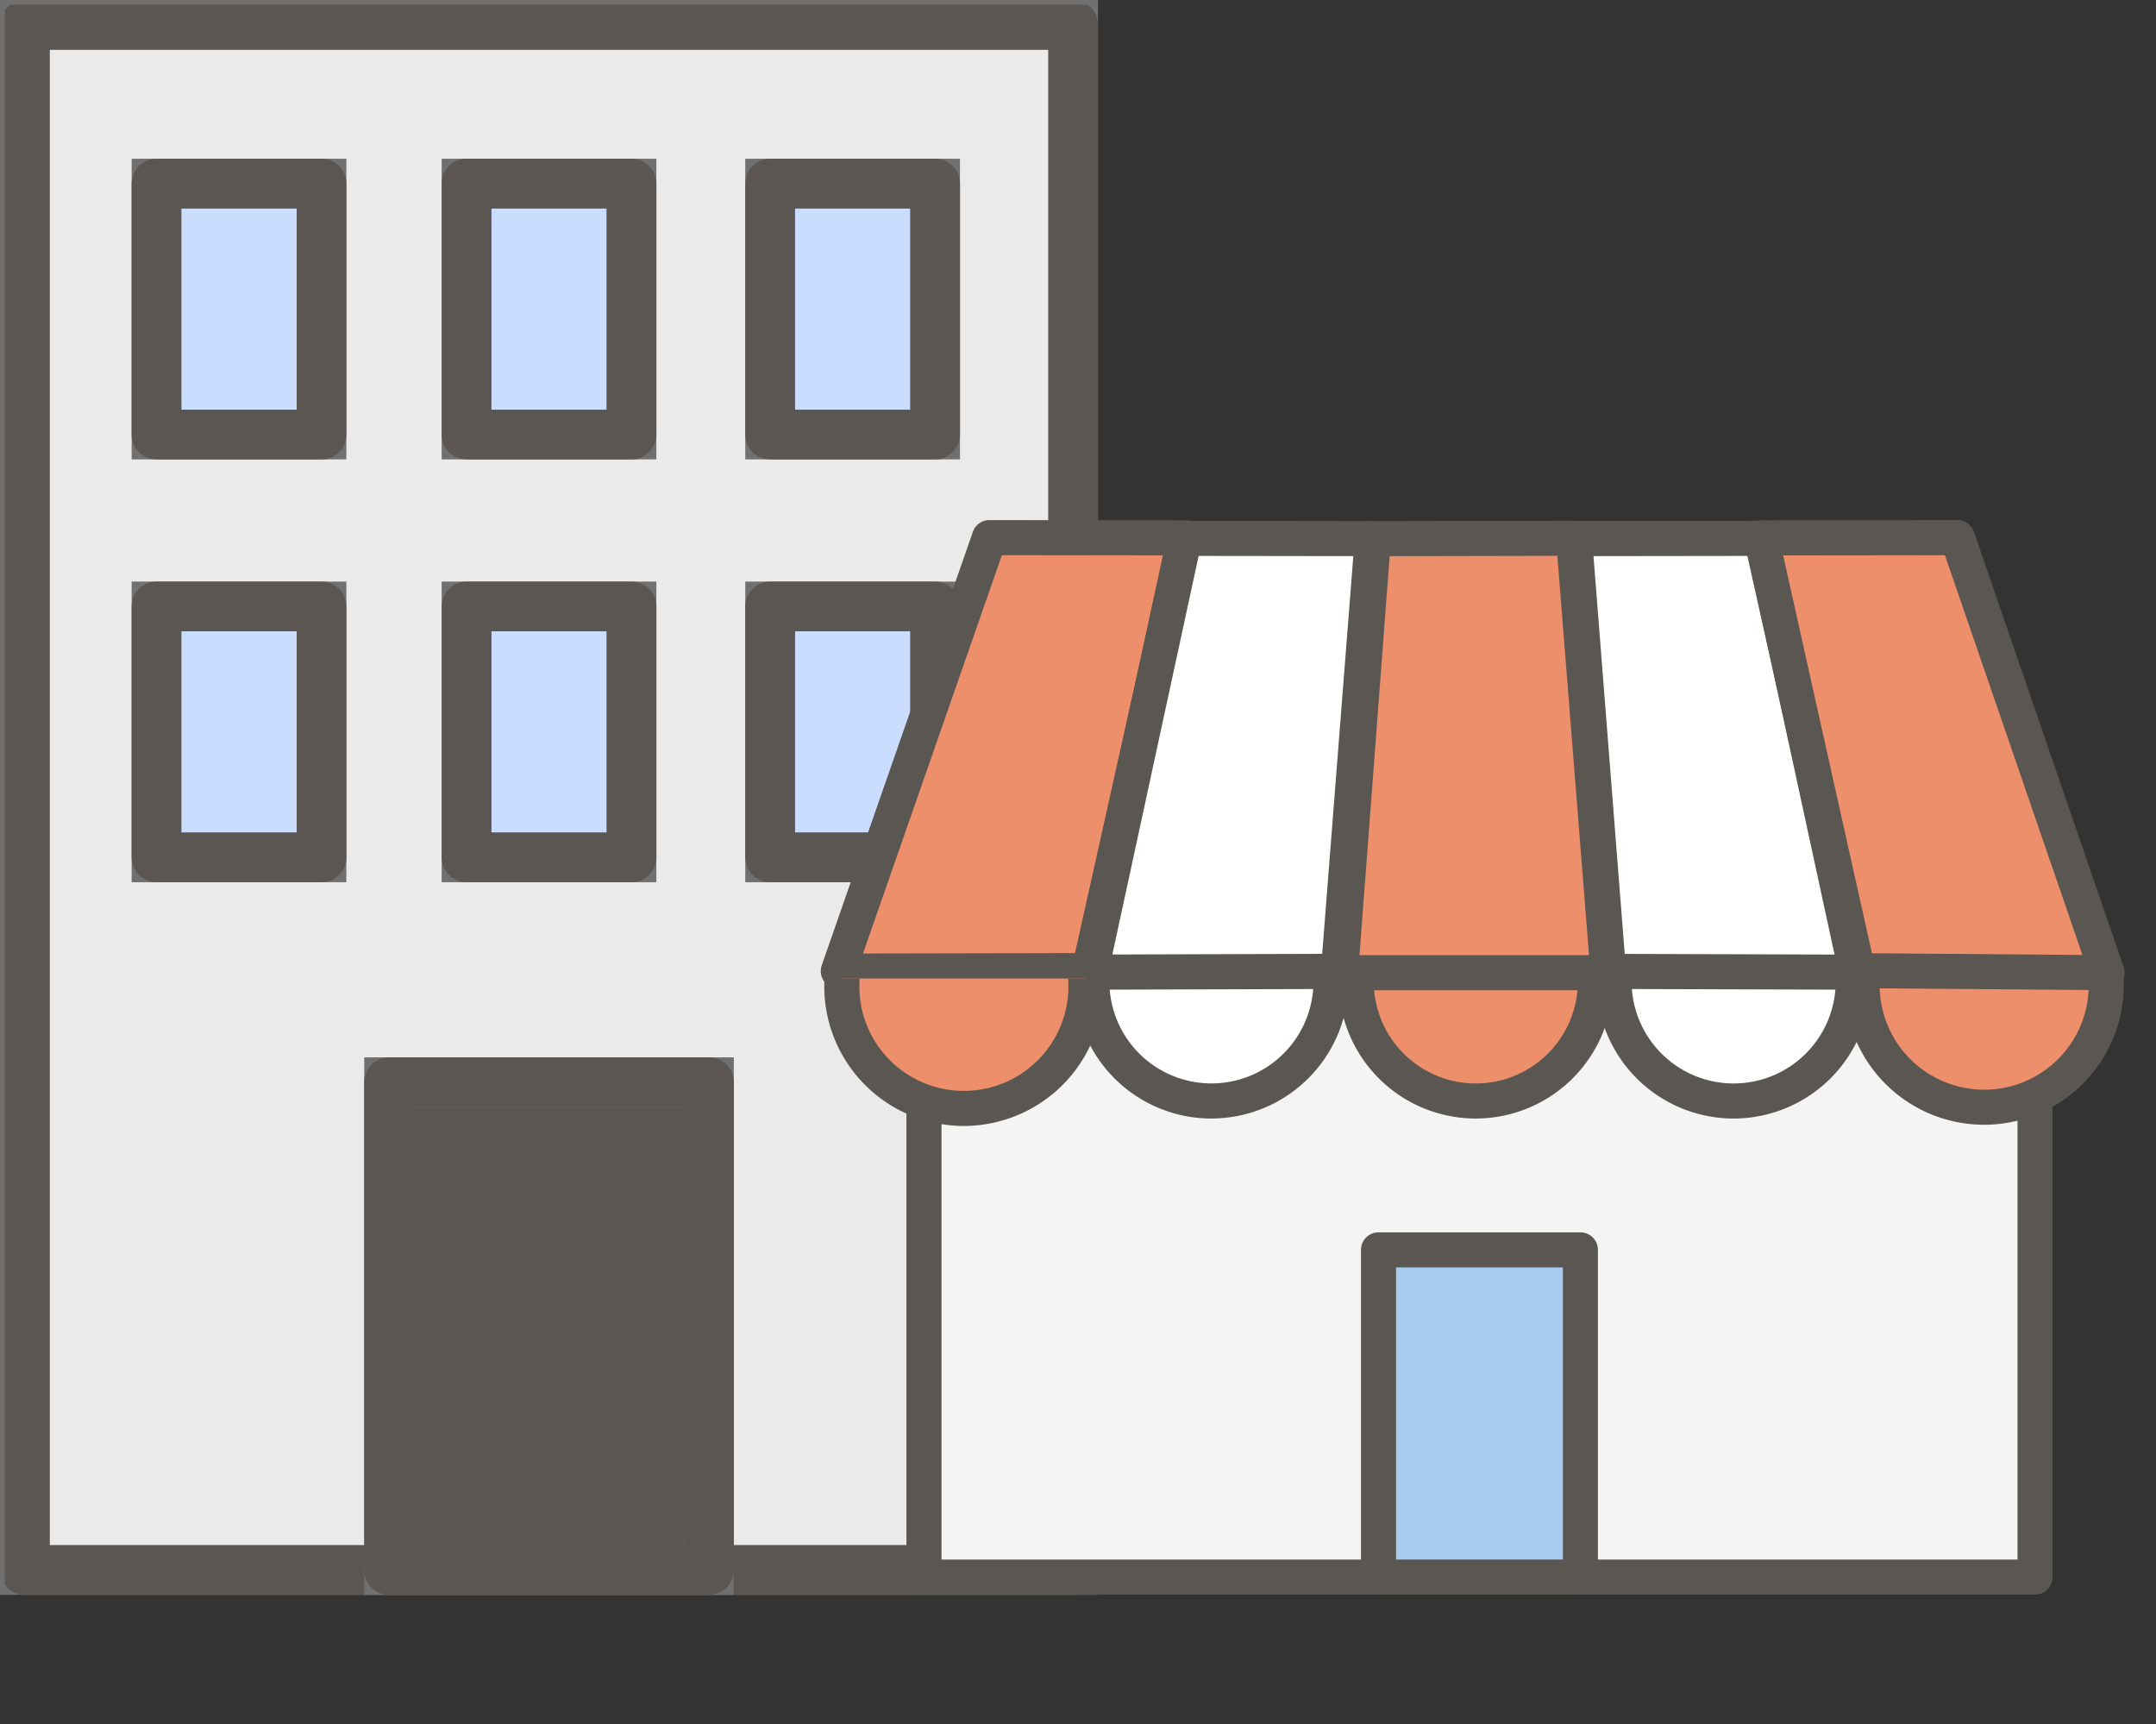 <svg xmlns="http://www.w3.org/2000/svg" width="86.844" height="69.441" viewBox="0 0 86.844 69.441">
    <rect x="0" y="0" width="86.844" height="69.441" fill="#333333" stroke="none"/>
    <defs>
        <clipPath id="jkruyg33ea">
            <path data-name="사각형 3074" style="stroke-width:2px;stroke:#707070;fill:none" d="M0 0h60.271v69.247H0z"/>
        </clipPath>
        <clipPath id="rk0l9ycvab">
            <path data-name="사각형 3685" style="fill:none" d="M0 0h54.499v43.281H0z"/>
        </clipPath>
        <clipPath id="a0zyw7q4oc">
            <path data-name="사각형 3686" style="fill:none" d="M0 0h13.401v6.925H0z"/>
        </clipPath>
        <clipPath id="su8qhias1d">
            <path data-name="사각형 3689" style="fill:none" d="M0 0h13.4v6.925H0z"/>
        </clipPath>
    </defs>
    <g data-name="그룹 5546">
        <path data-name="패스 7209" d="M13.087 1.25H1.25v62.239h42.229V1.25z" transform="translate(-.25 -.25)" style="fill:#eaeaea;stroke-width:2px;stroke:#707070"/>
        <g data-name="그룹 5214" transform="translate(.193 .194)" style="clip-path:url(#jkruyg33ea)">
            <path data-name="패스 7210" d="M13.087 1.25H1.25v62.239h42.229V1.25z" transform="translate(-.444 -.444)" style="stroke:#5b5652;stroke-linecap:round;stroke-linejoin:round;stroke-width:2px;fill:none"/>
        </g>
        <path data-name="사각형 3075" transform="translate(6.303 7.394)" style="fill:#caddff;stroke-width:2px;stroke:#707070" d="M0 0h6.648v10.109H0z"/>
        <path data-name="사각형 3076" transform="translate(6.303 7.394)" style="stroke:#5b5652;stroke-linecap:round;stroke-linejoin:round;stroke-width:2px;fill:none" d="M0 0h6.648v10.109H0z"/>
        <path data-name="사각형 3077" transform="translate(18.79 7.394)" style="fill:#caddff;stroke-width:2px;stroke:#707070" d="M0 0h6.648v10.109H0z"/>
        <path data-name="사각형 3078" transform="translate(18.79 7.394)" style="stroke:#5b5652;stroke-linecap:round;stroke-linejoin:round;stroke-width:2px;fill:none" d="M0 0h6.648v10.109H0z"/>
        <path data-name="사각형 3079" transform="translate(6.303 24.426)" style="fill:#caddff;stroke-width:2px;stroke:#707070" d="M0 0h6.648v10.109H0z"/>
        <path data-name="사각형 3080" transform="translate(6.303 24.426)" style="stroke:#5b5652;stroke-linecap:round;stroke-linejoin:round;stroke-width:2px;fill:none" d="M0 0h6.648v10.109H0z"/>
        <path data-name="사각형 3081" transform="translate(18.79 24.426)" style="fill:#caddff;stroke-width:2px;stroke:#707070" d="M0 0h6.648v10.109H0z"/>
        <path data-name="사각형 3460" transform="translate(31.02 24.426)" style="fill:#caddff;stroke-width:2px;stroke:#707070" d="M0 0h6.648v10.109H0z"/>
        <path data-name="사각형 3082" transform="translate(18.79 24.426)" style="stroke:#5b5652;stroke-linecap:round;stroke-linejoin:round;stroke-width:2px;fill:none" d="M0 0h6.648v10.109H0z"/>
        <path data-name="사각형 3459" transform="translate(31.02 24.426)" style="stroke:#5b5652;stroke-linecap:round;stroke-linejoin:round;stroke-width:2px;fill:none" d="M0 0h6.648v10.109H0z"/>
        <path data-name="사각형 3083" transform="translate(15.671 43.588)" style="fill:#5b5652;stroke-width:2px;stroke:#707070" d="M0 0h12.887v19.65H0z"/>
        <path data-name="사각형 3084" transform="translate(15.671 43.588)" style="stroke:#5b5652;stroke-linecap:round;stroke-linejoin:round;stroke-width:2px;fill:none" d="M0 0h12.887v19.65H0z"/>
        <path data-name="사각형 3085" transform="translate(31.02 7.394)" style="fill:#caddff;stroke-width:2px;stroke:#707070" d="M0 0h6.648v10.109H0z"/>
        <path data-name="사각형 3086" transform="translate(31.02 7.394)" style="stroke:#5b5652;stroke-linecap:round;stroke-linejoin:round;stroke-width:2px;fill:none" d="M0 0h6.648v10.109H0z"/>
        <g data-name="그룹 5422">
            <path data-name="사각형 3684" transform="translate(37.217 38.26)" style="fill:#f4f4f4" d="M0 0h44.754v25.262H0z"/>
            <g data-name="그룹 5538">
                <g data-name="그룹 5537" style="clip-path:url(#rk0l9ycvab)" transform="translate(32.344 20.948)">
                    <path data-name="패스 7535" d="M63.165 97.235H18.411a.706.706 0 0 1-.706-.706V71.267a.706.706 0 0 1 .706-.706h44.754a.706.706 0 0 1 .706.706v25.262a.706.706 0 0 1-.706.706m-44.048-1.412h43.342v-23.85H19.117z" transform="translate(-13.538 -53.955)" style="fill:#5a5652"/>
                    <path data-name="패스 7536" d="M104.319 63.3a4.817 4.817 0 1 1-4.819-4.814 4.817 4.817 0 0 1 4.817 4.817" transform="translate(-72.401 -44.722)" style="fill:#ed8f6b"/>
                    <path data-name="패스 7537" d="M97.207 66.533a5.523 5.523 0 1 1 5.523-5.523 5.53 5.53 0 0 1-5.523 5.523m0-9.635a4.111 4.111 0 1 0 4.111 4.111 4.116 4.116 0 0 0-4.111-4.109" transform="translate(-70.106 -42.428)" style="fill:#5a5652"/>
                    <path data-name="패스 7538" d="M59.094 63.3a4.817 4.817 0 1 1-4.817-4.817 4.817 4.817 0 0 1 4.817 4.817" transform="translate(-37.819 -44.722)" style="fill:#fff"/>
                    <path data-name="패스 7539" d="M51.981 66.533a5.523 5.523 0 1 1 5.519-5.524 5.53 5.53 0 0 1-5.524 5.523m0-9.635a4.111 4.111 0 1 0 4.111 4.111 4.116 4.116 0 0 0-4.106-4.108" transform="translate(-35.524 -42.428)" style="fill:#5a5652"/>
                    <path data-name="패스 7540" d="M148.454 63.3a4.817 4.817 0 1 1-4.817-4.817 4.817 4.817 0 0 1 4.817 4.817" transform="translate(-106.149 -44.722)" style="fill:#fff"/>
                    <path data-name="패스 7541" d="M141.342 66.533a5.523 5.523 0 1 1 5.523-5.523 5.53 5.53 0 0 1-5.523 5.523m0-9.635a4.111 4.111 0 1 0 4.111 4.111 4.116 4.116 0 0 0-4.111-4.111" transform="translate(-103.854 -42.428)" style="fill:#5a5652"/>
                    <path data-name="패스 7542" d="m16.144 20.44-10.1.02L12.133 3l7.9.01z" transform="translate(-4.622 -2.294)" style="fill:#ed8f6b"/>
                    <path data-name="패스 7543" d="M3.751 18.872a.706.706 0 0 1-.667-.939L9.172.474A.706.706 0 0 1 9.839 0l7.9.01a.706.706 0 0 1 .688.86L14.54 18.3a.706.706 0 0 1-.688.552l-10.1.02zm10.1-.726zM10.34 1.413 4.746 17.458l8.539-.017 3.575-16.02z" transform="translate(-2.328)" style="fill:#5a5652"/>
                    <path data-name="패스 7544" d="m59.212 20.576-9.981.03 3.782-17.472 7.564.01z" transform="translate(-37.645 -2.396)" style="fill:#fff"/>
                    <path data-name="패스 7545" d="M46.938 19.018a.706.706 0 0 1-.69-.855L50.03.69a.706.706 0 0 1 .69-.557l7.564.01a.706.706 0 0 1 .7.761l-1.361 17.433a.706.706 0 0 1-.7.651l-9.981.03zm9.981-.736zm-5.63-16.736L47.814 17.6l8.452-.026 1.254-16.02z" transform="translate(-35.352 -.102)" style="fill:#5a5652"/>
                    <path data-name="패스 7546" d="M102.776 20.61H92l1.329-17.483 8.062-.017z" transform="translate(-70.351 -2.378)" style="fill:#ed8f6b"/>
                    <path data-name="패스 7547" d="M100.482 19.021H89.711a.706.706 0 0 1-.7-.759L90.331.779a.706.706 0 0 1 .7-.653L99.1.11a.706.706 0 0 1 .7.65l1.384 17.5a.706.706 0 0 1-.7.762m-10.01-1.412h9.246L98.445 1.524l-6.755.014z" transform="translate(-68.058 -.084)" style="fill:#5a5652"/>
                    <path data-name="패스 7548" d="m133.418 20.576 9.981.03-3.782-17.472-7.564.01z" transform="translate(-100.975 -2.396)" style="fill:#fff"/>
                    <path data-name="패스 7549" d="m141.106 19.018-9.981-.03a.706.706 0 0 1-.7-.651L129.056.9a.706.706 0 0 1 .7-.761l7.564-.01a.706.706 0 0 1 .69.557l3.79 17.476a.706.706 0 0 1-.69.855m-9.328-1.441 8.452.026-3.479-16.056-6.231.008z" transform="translate(-98.682 -.102)" style="fill:#5a5652"/>
                </g>
            </g>
            <g data-name="그룹 5540">
                <g data-name="그룹 5539" style="clip-path:url(#a0zyw7q4oc)" transform="translate(73.443 39.366)">
                    <path data-name="패스 7550" d="M191.112 63.624a4.917 4.917 0 1 1-4.917-4.917 4.917 4.917 0 0 1 4.917 4.917" transform="translate(-179.714 -63.309)" style="fill:#ed8f6b"/>
                    <path data-name="패스 7551" d="M183.9 66.953a5.623 5.623 0 1 1 5.623-5.623 5.629 5.629 0 0 1-5.623 5.623m0-9.834a4.211 4.211 0 1 0 4.211 4.211 4.216 4.216 0 0 0-4.211-4.211" transform="translate(-177.42 -61.015)" style="fill:#5a5652"/>
                </g>
            </g>
            <g data-name="그룹 5542">
                <g data-name="그룹 5541" style="clip-path:url(#rk0l9ycvab)" transform="translate(32.344 20.948)">
                    <path data-name="사각형 3687" transform="translate(23.183 29.395)" style="fill:#a8ccf0" d="M0 0h8.132v13.179H0z"/>
                    <path data-name="패스 7552" d="M55.967 136.494h-8.132a.706.706 0 0 1-.706-.706v-13.179a.706.706 0 0 1 .706-.706h8.132a.706.706 0 0 1 .706.706v13.179a.706.706 0 0 1-.706.706m-7.426-1.412h6.72v-11.767h-6.72z" transform="translate(-24.652 -93.214)" style="fill:#5a5652"/>
                    <path data-name="패스 7553" d="m167.909 20.44 10.038.081L171.92 3l-7.9.01z" transform="translate(-125.418 -2.294)" style="fill:#ed8f6b"/>
                    <path data-name="패스 7554" d="M175.654 18.934h-.006l-10.039-.082a.706.706 0 0 1-.683-.552L161.036.87a.706.706 0 0 1 .688-.86l7.9-.01a.706.706 0 0 1 .668.477L176.321 18a.706.706 0 0 1-.668.936m-9.472-1.489 8.479.069-5.538-16.1-6.517.008z" transform="translate(-123.124)" style="fill:#5a5652"/>
                </g>
            </g>
            <g data-name="그룹 5544">
                <g data-name="그룹 5543" style="clip-path:url(#su8qhias1d)" transform="translate(32.344 39.414)">
                    <path data-name="패스 7555" d="M16.479 63.829a4.917 4.917 0 1 1-4.917-4.917 4.917 4.917 0 0 1 4.917 4.917" transform="translate(-5.081 -63.514)" style="fill:#ed8f6b"/>
                    <path data-name="패스 7556" d="M9.268 67.157a5.623 5.623 0 1 1 5.623-5.623 5.63 5.63 0 0 1-5.623 5.623m0-9.834a4.211 4.211 0 1 0 4.211 4.211 4.216 4.216 0 0 0-4.211-4.211" transform="translate(-2.787 -61.219)" style="fill:#5a5652"/>
                </g>
            </g>
        </g>
    </g>
</svg>
